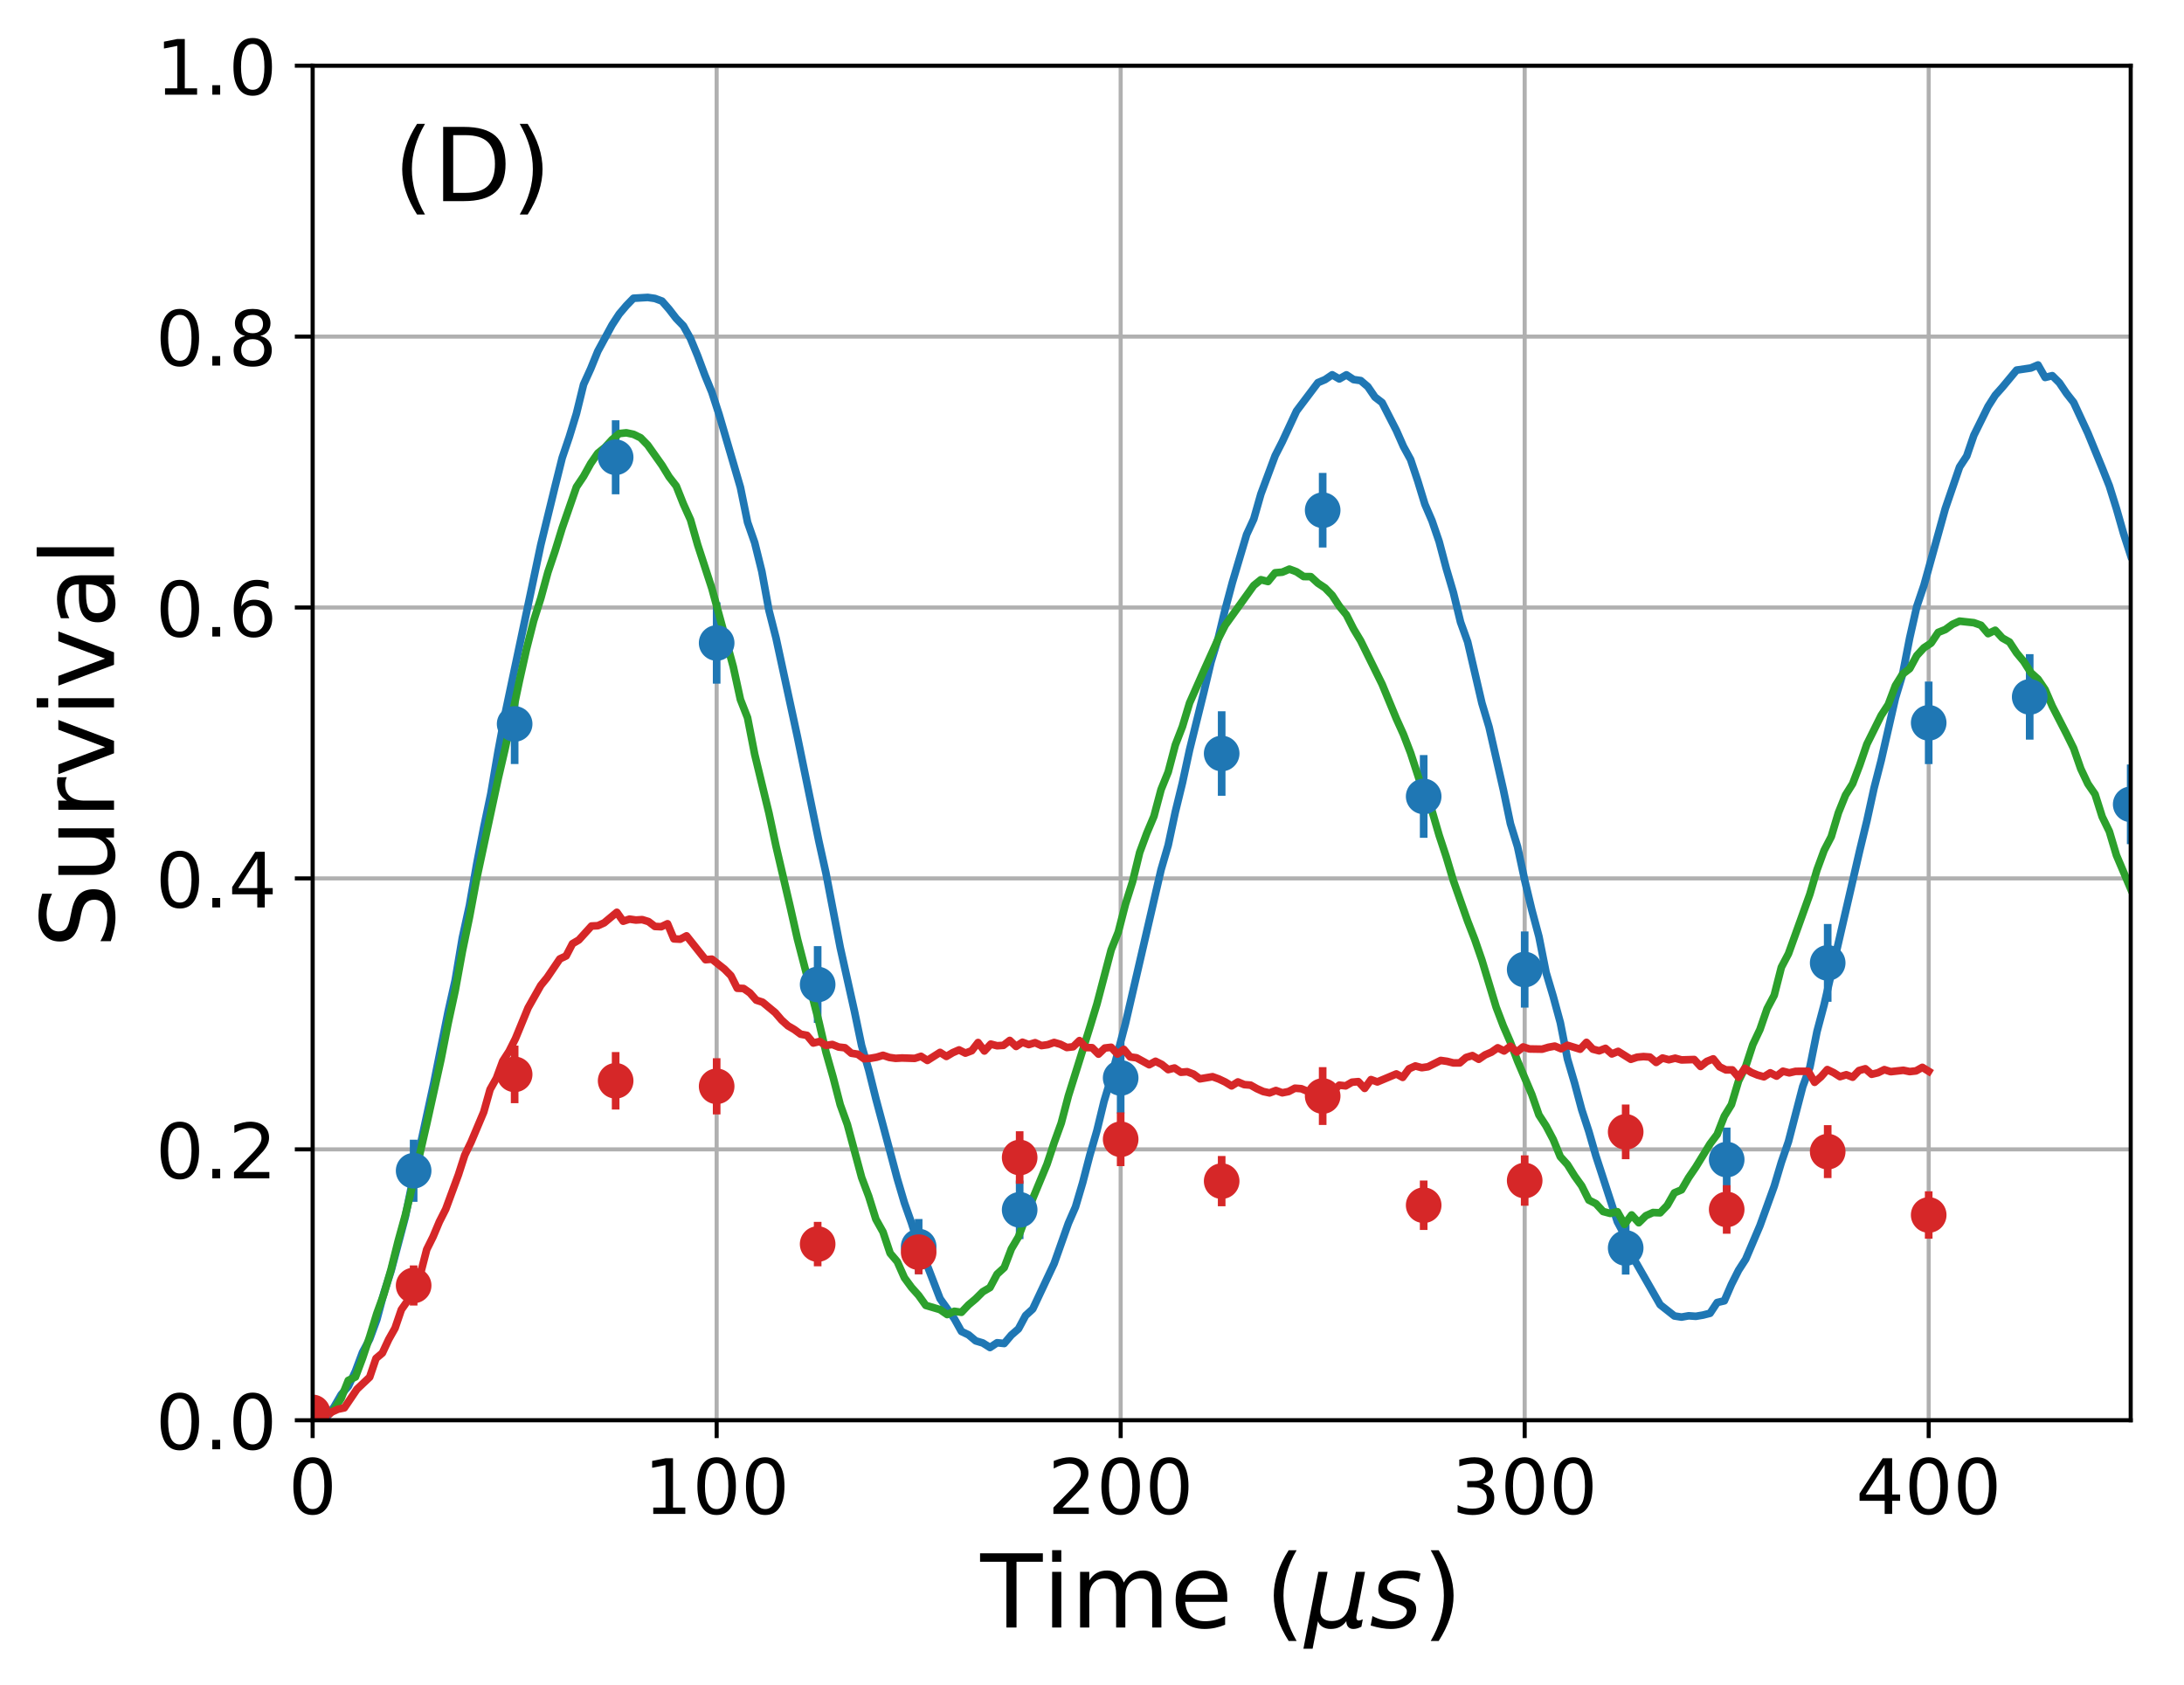 <?xml version="1.0" encoding="utf-8" standalone="no"?>
<!DOCTYPE svg PUBLIC "-//W3C//DTD SVG 1.1//EN"
  "http://www.w3.org/Graphics/SVG/1.1/DTD/svg11.dtd">
<!-- Created with matplotlib (http://matplotlib.org/) -->
<svg height="331pt" version="1.1" viewBox="0 0 429 331" width="429pt" xmlns="http://www.w3.org/2000/svg" xmlns:xlink="http://www.w3.org/1999/xlink">
 <defs>
  <style type="text/css">
*{stroke-linecap:butt;stroke-linejoin:round;}
  </style>
 </defs>
 <g id="figure_1">
  <g id="patch_1">
   <path d="M 0 331.128 
L 429.231 331.128 
L 429.231 0 
L 0 0 
z
" style="fill:none;"/>
  </g>
  <g id="axes_1">
   <g id="patch_2">
    <path d="M 61.411 279.011 
L 418.531 279.011 
L 418.531 12.899 
L 61.411 12.899 
z
" style="fill:none;"/>
   </g>
   <g id="matplotlib.axis_1">
    <g id="xtick_1">
     <g id="line2d_1">
      <path clip-path="url(#p6365c98723)" d="M 61.411 279.011 
L 61.411 12.899 
" style="fill:none;stroke:#b0b0b0;stroke-linecap:square;stroke-width:0.8;"/>
     </g>
     <g id="line2d_2">
      <defs>
       <path d="M 0 0 
L 0 3.5 
" id="mab04b0ed88" style="stroke:#000000;stroke-width:0.8;"/>
      </defs>
      <g>
       <use style="stroke:#000000;stroke-width:0.8;" x="61.411" xlink:href="#mab04b0ed88" y="279.011"/>
      </g>
     </g>
     <g id="text_1">
      <!-- 0 -->
      <defs>
       <path d="M 31.781 66.406 
Q 24.172 66.406 20.328 58.906 
Q 16.5 51.422 16.5 36.375 
Q 16.5 21.391 20.328 13.891 
Q 24.172 6.391 31.781 6.391 
Q 39.453 6.391 43.281 13.891 
Q 47.125 21.391 47.125 36.375 
Q 47.125 51.422 43.281 58.906 
Q 39.453 66.406 31.781 66.406 
z
M 31.781 74.219 
Q 44.047 74.219 50.516 64.516 
Q 56.984 54.828 56.984 36.375 
Q 56.984 17.969 50.516 8.266 
Q 44.047 -1.422 31.781 -1.422 
Q 19.531 -1.422 13.062 8.266 
Q 6.594 17.969 6.594 36.375 
Q 6.594 54.828 13.062 64.516 
Q 19.531 74.219 31.781 74.219 
z
" id="DejaVuSans-30"/>
      </defs>
      <g transform="translate(56.639 297.408)scale(0.15 -0.15)">
       <use xlink:href="#DejaVuSans-30"/>
      </g>
     </g>
    </g>
    <g id="xtick_2">
     <g id="line2d_3">
      <path clip-path="url(#p6365c98723)" d="M 140.771 279.011 
L 140.771 12.899 
" style="fill:none;stroke:#b0b0b0;stroke-linecap:square;stroke-width:0.8;"/>
     </g>
     <g id="line2d_4">
      <g>
       <use style="stroke:#000000;stroke-width:0.8;" x="140.771" xlink:href="#mab04b0ed88" y="279.011"/>
      </g>
     </g>
     <g id="text_2">
      <!-- 100 -->
      <defs>
       <path d="M 12.406 8.297 
L 28.516 8.297 
L 28.516 63.922 
L 10.984 60.406 
L 10.984 69.391 
L 28.422 72.906 
L 38.281 72.906 
L 38.281 8.297 
L 54.391 8.297 
L 54.391 0 
L 12.406 0 
z
" id="DejaVuSans-31"/>
      </defs>
      <g transform="translate(126.455 297.408)scale(0.15 -0.15)">
       <use xlink:href="#DejaVuSans-31"/>
       <use x="63.623" xlink:href="#DejaVuSans-30"/>
       <use x="127.246" xlink:href="#DejaVuSans-30"/>
      </g>
     </g>
    </g>
    <g id="xtick_3">
     <g id="line2d_5">
      <path clip-path="url(#p6365c98723)" d="M 220.131 279.011 
L 220.131 12.899 
" style="fill:none;stroke:#b0b0b0;stroke-linecap:square;stroke-width:0.8;"/>
     </g>
     <g id="line2d_6">
      <g>
       <use style="stroke:#000000;stroke-width:0.8;" x="220.131" xlink:href="#mab04b0ed88" y="279.011"/>
      </g>
     </g>
     <g id="text_3">
      <!-- 200 -->
      <defs>
       <path d="M 19.188 8.297 
L 53.609 8.297 
L 53.609 0 
L 7.328 0 
L 7.328 8.297 
Q 12.938 14.109 22.625 23.891 
Q 32.328 33.688 34.812 36.531 
Q 39.547 41.844 41.422 45.531 
Q 43.312 49.219 43.312 52.781 
Q 43.312 58.594 39.234 62.25 
Q 35.156 65.922 28.609 65.922 
Q 23.969 65.922 18.812 64.312 
Q 13.672 62.703 7.812 59.422 
L 7.812 69.391 
Q 13.766 71.781 18.938 73 
Q 24.125 74.219 28.422 74.219 
Q 39.75 74.219 46.484 68.547 
Q 53.219 62.891 53.219 53.422 
Q 53.219 48.922 51.531 44.891 
Q 49.859 40.875 45.406 35.406 
Q 44.188 33.984 37.641 27.219 
Q 31.109 20.453 19.188 8.297 
z
" id="DejaVuSans-32"/>
      </defs>
      <g transform="translate(205.815 297.408)scale(0.15 -0.15)">
       <use xlink:href="#DejaVuSans-32"/>
       <use x="63.623" xlink:href="#DejaVuSans-30"/>
       <use x="127.246" xlink:href="#DejaVuSans-30"/>
      </g>
     </g>
    </g>
    <g id="xtick_4">
     <g id="line2d_7">
      <path clip-path="url(#p6365c98723)" d="M 299.491 279.011 
L 299.491 12.899 
" style="fill:none;stroke:#b0b0b0;stroke-linecap:square;stroke-width:0.8;"/>
     </g>
     <g id="line2d_8">
      <g>
       <use style="stroke:#000000;stroke-width:0.8;" x="299.491" xlink:href="#mab04b0ed88" y="279.011"/>
      </g>
     </g>
     <g id="text_4">
      <!-- 300 -->
      <defs>
       <path d="M 40.578 39.312 
Q 47.656 37.797 51.625 33 
Q 55.609 28.219 55.609 21.188 
Q 55.609 10.406 48.188 4.484 
Q 40.766 -1.422 27.094 -1.422 
Q 22.516 -1.422 17.656 -0.516 
Q 12.797 0.391 7.625 2.203 
L 7.625 11.719 
Q 11.719 9.328 16.594 8.109 
Q 21.484 6.891 26.812 6.891 
Q 36.078 6.891 40.938 10.547 
Q 45.797 14.203 45.797 21.188 
Q 45.797 27.641 41.281 31.266 
Q 36.766 34.906 28.719 34.906 
L 20.219 34.906 
L 20.219 43.016 
L 29.109 43.016 
Q 36.375 43.016 40.234 45.922 
Q 44.094 48.828 44.094 54.297 
Q 44.094 59.906 40.109 62.906 
Q 36.141 65.922 28.719 65.922 
Q 24.656 65.922 20.016 65.031 
Q 15.375 64.156 9.812 62.312 
L 9.812 71.094 
Q 15.438 72.656 20.344 73.438 
Q 25.25 74.219 29.594 74.219 
Q 40.828 74.219 47.359 69.109 
Q 53.906 64.016 53.906 55.328 
Q 53.906 49.266 50.438 45.094 
Q 46.969 40.922 40.578 39.312 
z
" id="DejaVuSans-33"/>
      </defs>
      <g transform="translate(285.175 297.408)scale(0.15 -0.15)">
       <use xlink:href="#DejaVuSans-33"/>
       <use x="63.623" xlink:href="#DejaVuSans-30"/>
       <use x="127.246" xlink:href="#DejaVuSans-30"/>
      </g>
     </g>
    </g>
    <g id="xtick_5">
     <g id="line2d_9">
      <path clip-path="url(#p6365c98723)" d="M 378.851 279.011 
L 378.851 12.899 
" style="fill:none;stroke:#b0b0b0;stroke-linecap:square;stroke-width:0.8;"/>
     </g>
     <g id="line2d_10">
      <g>
       <use style="stroke:#000000;stroke-width:0.8;" x="378.851" xlink:href="#mab04b0ed88" y="279.011"/>
      </g>
     </g>
     <g id="text_5">
      <!-- 400 -->
      <defs>
       <path d="M 37.797 64.312 
L 12.891 25.391 
L 37.797 25.391 
z
M 35.203 72.906 
L 47.609 72.906 
L 47.609 25.391 
L 58.016 25.391 
L 58.016 17.188 
L 47.609 17.188 
L 47.609 0 
L 37.797 0 
L 37.797 17.188 
L 4.891 17.188 
L 4.891 26.703 
z
" id="DejaVuSans-34"/>
      </defs>
      <g transform="translate(364.535 297.408)scale(0.15 -0.15)">
       <use xlink:href="#DejaVuSans-34"/>
       <use x="63.623" xlink:href="#DejaVuSans-30"/>
       <use x="127.246" xlink:href="#DejaVuSans-30"/>
      </g>
     </g>
    </g>
    <g id="text_6">
     <!-- Time ($\mu s$) -->
     <defs>
      <path d="M -0.297 72.906 
L 61.375 72.906 
L 61.375 64.594 
L 35.5 64.594 
L 35.5 0 
L 25.594 0 
L 25.594 64.594 
L -0.297 64.594 
z
" id="DejaVuSans-54"/>
      <path d="M 9.422 54.688 
L 18.406 54.688 
L 18.406 0 
L 9.422 0 
z
M 9.422 75.984 
L 18.406 75.984 
L 18.406 64.594 
L 9.422 64.594 
z
" id="DejaVuSans-69"/>
      <path d="M 52 44.188 
Q 55.375 50.25 60.062 53.125 
Q 64.75 56 71.094 56 
Q 79.641 56 84.281 50.016 
Q 88.922 44.047 88.922 33.016 
L 88.922 0 
L 79.891 0 
L 79.891 32.719 
Q 79.891 40.578 77.094 44.375 
Q 74.312 48.188 68.609 48.188 
Q 61.625 48.188 57.562 43.547 
Q 53.516 38.922 53.516 30.906 
L 53.516 0 
L 44.484 0 
L 44.484 32.719 
Q 44.484 40.625 41.703 44.406 
Q 38.922 48.188 33.109 48.188 
Q 26.219 48.188 22.156 43.531 
Q 18.109 38.875 18.109 30.906 
L 18.109 0 
L 9.078 0 
L 9.078 54.688 
L 18.109 54.688 
L 18.109 46.188 
Q 21.188 51.219 25.484 53.609 
Q 29.781 56 35.688 56 
Q 41.656 56 45.828 52.969 
Q 50 49.953 52 44.188 
z
" id="DejaVuSans-6d"/>
      <path d="M 56.203 29.594 
L 56.203 25.203 
L 14.891 25.203 
Q 15.484 15.922 20.484 11.062 
Q 25.484 6.203 34.422 6.203 
Q 39.594 6.203 44.453 7.469 
Q 49.312 8.734 54.109 11.281 
L 54.109 2.781 
Q 49.266 0.734 44.188 -0.344 
Q 39.109 -1.422 33.891 -1.422 
Q 20.797 -1.422 13.156 6.188 
Q 5.516 13.812 5.516 26.812 
Q 5.516 40.234 12.766 48.109 
Q 20.016 56 32.328 56 
Q 43.359 56 49.781 48.891 
Q 56.203 41.797 56.203 29.594 
z
M 47.219 32.234 
Q 47.125 39.594 43.094 43.984 
Q 39.062 48.391 32.422 48.391 
Q 24.906 48.391 20.391 44.141 
Q 15.875 39.891 15.188 32.172 
z
" id="DejaVuSans-65"/>
      <path id="DejaVuSans-20"/>
      <path d="M 31 75.875 
Q 24.469 64.656 21.281 53.656 
Q 18.109 42.672 18.109 31.391 
Q 18.109 20.125 21.312 9.062 
Q 24.516 -2 31 -13.188 
L 23.188 -13.188 
Q 15.875 -1.703 12.234 9.375 
Q 8.594 20.453 8.594 31.391 
Q 8.594 42.281 12.203 53.312 
Q 15.828 64.359 23.188 75.875 
z
" id="DejaVuSans-28"/>
      <path d="M -1.312 -20.797 
L 13.375 54.688 
L 22.406 54.688 
L 15.766 20.656 
Q 15.578 19.625 15.422 18.359 
Q 15.281 17.094 15.281 15.828 
Q 15.281 11.281 18.141 8.828 
Q 21 6.391 26.312 6.391 
Q 33.547 6.391 37.984 10.484 
Q 42.438 14.594 44 22.797 
L 50.203 54.688 
L 59.188 54.688 
L 51.031 12.641 
Q 50.828 11.719 50.75 11.031 
Q 50.688 10.359 50.688 9.812 
Q 50.688 8.297 51.297 7.594 
Q 51.906 6.891 53.219 6.891 
Q 53.719 6.891 54.562 7.125 
Q 55.422 7.375 56.984 8.016 
L 55.609 0.781 
Q 53.469 -0.297 51.516 -0.859 
Q 49.562 -1.422 47.703 -1.422 
Q 44.484 -1.422 42.656 0.625 
Q 40.828 2.688 40.828 6.297 
Q 38.094 2.391 34.297 0.484 
Q 30.516 -1.422 25.391 -1.422 
Q 20.844 -1.422 17.453 0.672 
Q 14.062 2.781 12.984 6.203 
L 7.719 -20.797 
z
" id="DejaVuSans-Oblique-3bc"/>
      <path d="M 50 53.078 
L 48.297 44.578 
Q 44.734 46.531 40.766 47.5 
Q 36.812 48.484 32.625 48.484 
Q 25.531 48.484 21.453 46.062 
Q 17.391 43.656 17.391 39.5 
Q 17.391 34.672 26.859 32.078 
Q 27.594 31.891 27.938 31.781 
L 30.812 30.906 
Q 39.797 28.422 42.797 25.688 
Q 45.797 22.953 45.797 18.219 
Q 45.797 9.516 38.891 4.047 
Q 31.984 -1.422 20.797 -1.422 
Q 16.453 -1.422 11.672 -0.578 
Q 6.891 0.25 1.125 2 
L 2.875 11.281 
Q 7.812 8.734 12.594 7.422 
Q 17.391 6.109 21.781 6.109 
Q 28.375 6.109 32.5 8.938 
Q 36.625 11.766 36.625 16.109 
Q 36.625 20.797 25.781 23.688 
L 24.859 23.922 
L 21.781 24.703 
Q 14.938 26.516 11.766 29.469 
Q 8.594 32.422 8.594 37.016 
Q 8.594 45.75 15.156 50.875 
Q 21.734 56 33.016 56 
Q 37.453 56 41.672 55.266 
Q 45.906 54.547 50 53.078 
z
" id="DejaVuSans-Oblique-73"/>
      <path d="M 8.016 75.875 
L 15.828 75.875 
Q 23.141 64.359 26.781 53.312 
Q 30.422 42.281 30.422 31.391 
Q 30.422 20.453 26.781 9.375 
Q 23.141 -1.703 15.828 -13.188 
L 8.016 -13.188 
Q 14.5 -2 17.703 9.062 
Q 20.906 20.125 20.906 31.391 
Q 20.906 42.672 17.703 53.656 
Q 14.5 64.656 8.016 75.875 
z
" id="DejaVuSans-29"/>
     </defs>
     <g transform="translate(192.571 319.728)scale(0.2 -0.2)">
      <use transform="translate(0 0.016)" xlink:href="#DejaVuSans-54"/>
      <use transform="translate(61.084 0.016)" xlink:href="#DejaVuSans-69"/>
      <use transform="translate(88.867 0.016)" xlink:href="#DejaVuSans-6d"/>
      <use transform="translate(186.279 0.016)" xlink:href="#DejaVuSans-65"/>
      <use transform="translate(247.803 0.016)" xlink:href="#DejaVuSans-20"/>
      <use transform="translate(279.59 0.016)" xlink:href="#DejaVuSans-28"/>
      <use transform="translate(318.604 0.016)" xlink:href="#DejaVuSans-Oblique-3bc"/>
      <use transform="translate(382.227 0.016)" xlink:href="#DejaVuSans-Oblique-73"/>
      <use transform="translate(434.326 0.016)" xlink:href="#DejaVuSans-29"/>
     </g>
    </g>
   </g>
   <g id="matplotlib.axis_2">
    <g id="ytick_1">
     <g id="line2d_11">
      <path clip-path="url(#p6365c98723)" d="M 61.411 279.011 
L 418.531 279.011 
" style="fill:none;stroke:#b0b0b0;stroke-linecap:square;stroke-width:0.8;"/>
     </g>
     <g id="line2d_12">
      <defs>
       <path d="M 0 0 
L -3.5 0 
" id="m80fe7c6cb1" style="stroke:#000000;stroke-width:0.8;"/>
      </defs>
      <g>
       <use style="stroke:#000000;stroke-width:0.8;" x="61.411" xlink:href="#m80fe7c6cb1" y="279.011"/>
      </g>
     </g>
     <g id="text_7">
      <!-- 0.0 -->
      <defs>
       <path d="M 10.688 12.406 
L 21 12.406 
L 21 0 
L 10.688 0 
z
" id="DejaVuSans-2e"/>
      </defs>
      <g transform="translate(30.556 284.71)scale(0.15 -0.15)">
       <use xlink:href="#DejaVuSans-30"/>
       <use x="63.623" xlink:href="#DejaVuSans-2e"/>
       <use x="95.41" xlink:href="#DejaVuSans-30"/>
      </g>
     </g>
    </g>
    <g id="ytick_2">
     <g id="line2d_13">
      <path clip-path="url(#p6365c98723)" d="M 61.411 225.788 
L 418.531 225.788 
" style="fill:none;stroke:#b0b0b0;stroke-linecap:square;stroke-width:0.8;"/>
     </g>
     <g id="line2d_14">
      <g>
       <use style="stroke:#000000;stroke-width:0.8;" x="61.411" xlink:href="#m80fe7c6cb1" y="225.788"/>
      </g>
     </g>
     <g id="text_8">
      <!-- 0.2 -->
      <g transform="translate(30.556 231.487)scale(0.15 -0.15)">
       <use xlink:href="#DejaVuSans-30"/>
       <use x="63.623" xlink:href="#DejaVuSans-2e"/>
       <use x="95.41" xlink:href="#DejaVuSans-32"/>
      </g>
     </g>
    </g>
    <g id="ytick_3">
     <g id="line2d_15">
      <path clip-path="url(#p6365c98723)" d="M 61.411 172.566 
L 418.531 172.566 
" style="fill:none;stroke:#b0b0b0;stroke-linecap:square;stroke-width:0.8;"/>
     </g>
     <g id="line2d_16">
      <g>
       <use style="stroke:#000000;stroke-width:0.8;" x="61.411" xlink:href="#m80fe7c6cb1" y="172.566"/>
      </g>
     </g>
     <g id="text_9">
      <!-- 0.4 -->
      <g transform="translate(30.556 178.265)scale(0.15 -0.15)">
       <use xlink:href="#DejaVuSans-30"/>
       <use x="63.623" xlink:href="#DejaVuSans-2e"/>
       <use x="95.41" xlink:href="#DejaVuSans-34"/>
      </g>
     </g>
    </g>
    <g id="ytick_4">
     <g id="line2d_17">
      <path clip-path="url(#p6365c98723)" d="M 61.411 119.344 
L 418.531 119.344 
" style="fill:none;stroke:#b0b0b0;stroke-linecap:square;stroke-width:0.8;"/>
     </g>
     <g id="line2d_18">
      <g>
       <use style="stroke:#000000;stroke-width:0.8;" x="61.411" xlink:href="#m80fe7c6cb1" y="119.344"/>
      </g>
     </g>
     <g id="text_10">
      <!-- 0.6 -->
      <defs>
       <path d="M 33.016 40.375 
Q 26.375 40.375 22.484 35.828 
Q 18.609 31.297 18.609 23.391 
Q 18.609 15.531 22.484 10.953 
Q 26.375 6.391 33.016 6.391 
Q 39.656 6.391 43.531 10.953 
Q 47.406 15.531 47.406 23.391 
Q 47.406 31.297 43.531 35.828 
Q 39.656 40.375 33.016 40.375 
z
M 52.594 71.297 
L 52.594 62.312 
Q 48.875 64.062 45.094 64.984 
Q 41.312 65.922 37.594 65.922 
Q 27.828 65.922 22.672 59.328 
Q 17.531 52.734 16.797 39.406 
Q 19.672 43.656 24.016 45.922 
Q 28.375 48.188 33.594 48.188 
Q 44.578 48.188 50.953 41.516 
Q 57.328 34.859 57.328 23.391 
Q 57.328 12.156 50.688 5.359 
Q 44.047 -1.422 33.016 -1.422 
Q 20.359 -1.422 13.672 8.266 
Q 6.984 17.969 6.984 36.375 
Q 6.984 53.656 15.188 63.938 
Q 23.391 74.219 37.203 74.219 
Q 40.922 74.219 44.703 73.484 
Q 48.484 72.75 52.594 71.297 
z
" id="DejaVuSans-36"/>
      </defs>
      <g transform="translate(30.556 125.042)scale(0.15 -0.15)">
       <use xlink:href="#DejaVuSans-30"/>
       <use x="63.623" xlink:href="#DejaVuSans-2e"/>
       <use x="95.41" xlink:href="#DejaVuSans-36"/>
      </g>
     </g>
    </g>
    <g id="ytick_5">
     <g id="line2d_19">
      <path clip-path="url(#p6365c98723)" d="M 61.411 66.121 
L 418.531 66.121 
" style="fill:none;stroke:#b0b0b0;stroke-linecap:square;stroke-width:0.8;"/>
     </g>
     <g id="line2d_20">
      <g>
       <use style="stroke:#000000;stroke-width:0.8;" x="61.411" xlink:href="#m80fe7c6cb1" y="66.121"/>
      </g>
     </g>
     <g id="text_11">
      <!-- 0.8 -->
      <defs>
       <path d="M 31.781 34.625 
Q 24.75 34.625 20.719 30.859 
Q 16.703 27.094 16.703 20.516 
Q 16.703 13.922 20.719 10.156 
Q 24.75 6.391 31.781 6.391 
Q 38.812 6.391 42.859 10.172 
Q 46.922 13.969 46.922 20.516 
Q 46.922 27.094 42.891 30.859 
Q 38.875 34.625 31.781 34.625 
z
M 21.922 38.812 
Q 15.578 40.375 12.031 44.719 
Q 8.5 49.078 8.5 55.328 
Q 8.5 64.062 14.719 69.141 
Q 20.953 74.219 31.781 74.219 
Q 42.672 74.219 48.875 69.141 
Q 55.078 64.062 55.078 55.328 
Q 55.078 49.078 51.531 44.719 
Q 48 40.375 41.703 38.812 
Q 48.828 37.156 52.797 32.312 
Q 56.781 27.484 56.781 20.516 
Q 56.781 9.906 50.312 4.234 
Q 43.844 -1.422 31.781 -1.422 
Q 19.734 -1.422 13.25 4.234 
Q 6.781 9.906 6.781 20.516 
Q 6.781 27.484 10.781 32.312 
Q 14.797 37.156 21.922 38.812 
z
M 18.312 54.391 
Q 18.312 48.734 21.844 45.562 
Q 25.391 42.391 31.781 42.391 
Q 38.141 42.391 41.719 45.562 
Q 45.312 48.734 45.312 54.391 
Q 45.312 60.062 41.719 63.234 
Q 38.141 66.406 31.781 66.406 
Q 25.391 66.406 21.844 63.234 
Q 18.312 60.062 18.312 54.391 
z
" id="DejaVuSans-38"/>
      </defs>
      <g transform="translate(30.556 71.82)scale(0.15 -0.15)">
       <use xlink:href="#DejaVuSans-30"/>
       <use x="63.623" xlink:href="#DejaVuSans-2e"/>
       <use x="95.41" xlink:href="#DejaVuSans-38"/>
      </g>
     </g>
    </g>
    <g id="ytick_6">
     <g id="line2d_21">
      <path clip-path="url(#p6365c98723)" d="M 61.411 12.899 
L 418.531 12.899 
" style="fill:none;stroke:#b0b0b0;stroke-linecap:square;stroke-width:0.8;"/>
     </g>
     <g id="line2d_22">
      <g>
       <use style="stroke:#000000;stroke-width:0.8;" x="61.411" xlink:href="#m80fe7c6cb1" y="12.899"/>
      </g>
     </g>
     <g id="text_12">
      <!-- 1.0 -->
      <g transform="translate(30.556 18.598)scale(0.15 -0.15)">
       <use xlink:href="#DejaVuSans-31"/>
       <use x="63.623" xlink:href="#DejaVuSans-2e"/>
       <use x="95.41" xlink:href="#DejaVuSans-30"/>
      </g>
     </g>
    </g>
    <g id="text_13">
     <!-- Survival -->
     <defs>
      <path d="M 53.516 70.516 
L 53.516 60.891 
Q 47.906 63.578 42.922 64.891 
Q 37.938 66.219 33.297 66.219 
Q 25.25 66.219 20.875 63.094 
Q 16.5 59.969 16.5 54.203 
Q 16.5 49.359 19.406 46.891 
Q 22.312 44.438 30.422 42.922 
L 36.375 41.703 
Q 47.406 39.594 52.656 34.297 
Q 57.906 29 57.906 20.125 
Q 57.906 9.516 50.797 4.047 
Q 43.703 -1.422 29.984 -1.422 
Q 24.812 -1.422 18.969 -0.25 
Q 13.141 0.922 6.891 3.219 
L 6.891 13.375 
Q 12.891 10.016 18.656 8.297 
Q 24.422 6.594 29.984 6.594 
Q 38.422 6.594 43.016 9.906 
Q 47.609 13.234 47.609 19.391 
Q 47.609 24.75 44.312 27.781 
Q 41.016 30.812 33.5 32.328 
L 27.484 33.5 
Q 16.453 35.688 11.516 40.375 
Q 6.594 45.062 6.594 53.422 
Q 6.594 63.094 13.406 68.656 
Q 20.219 74.219 32.172 74.219 
Q 37.312 74.219 42.625 73.281 
Q 47.953 72.359 53.516 70.516 
z
" id="DejaVuSans-53"/>
      <path d="M 8.5 21.578 
L 8.5 54.688 
L 17.484 54.688 
L 17.484 21.922 
Q 17.484 14.156 20.5 10.266 
Q 23.531 6.391 29.594 6.391 
Q 36.859 6.391 41.078 11.031 
Q 45.312 15.672 45.312 23.688 
L 45.312 54.688 
L 54.297 54.688 
L 54.297 0 
L 45.312 0 
L 45.312 8.406 
Q 42.047 3.422 37.719 1 
Q 33.406 -1.422 27.688 -1.422 
Q 18.266 -1.422 13.375 4.438 
Q 8.5 10.297 8.5 21.578 
z
M 31.109 56 
z
" id="DejaVuSans-75"/>
      <path d="M 41.109 46.297 
Q 39.594 47.172 37.812 47.578 
Q 36.031 48 33.891 48 
Q 26.266 48 22.188 43.047 
Q 18.109 38.094 18.109 28.812 
L 18.109 0 
L 9.078 0 
L 9.078 54.688 
L 18.109 54.688 
L 18.109 46.188 
Q 20.953 51.172 25.484 53.578 
Q 30.031 56 36.531 56 
Q 37.453 56 38.578 55.875 
Q 39.703 55.766 41.062 55.516 
z
" id="DejaVuSans-72"/>
      <path d="M 2.984 54.688 
L 12.5 54.688 
L 29.594 8.797 
L 46.688 54.688 
L 56.203 54.688 
L 35.688 0 
L 23.484 0 
z
" id="DejaVuSans-76"/>
      <path d="M 34.281 27.484 
Q 23.391 27.484 19.188 25 
Q 14.984 22.516 14.984 16.5 
Q 14.984 11.719 18.141 8.906 
Q 21.297 6.109 26.703 6.109 
Q 34.188 6.109 38.703 11.406 
Q 43.219 16.703 43.219 25.484 
L 43.219 27.484 
z
M 52.203 31.203 
L 52.203 0 
L 43.219 0 
L 43.219 8.297 
Q 40.141 3.328 35.547 0.953 
Q 30.953 -1.422 24.312 -1.422 
Q 15.922 -1.422 10.953 3.297 
Q 6 8.016 6 15.922 
Q 6 25.141 12.172 29.828 
Q 18.359 34.516 30.609 34.516 
L 43.219 34.516 
L 43.219 35.406 
Q 43.219 41.609 39.141 45 
Q 35.062 48.391 27.688 48.391 
Q 23 48.391 18.547 47.266 
Q 14.109 46.141 10.016 43.891 
L 10.016 52.203 
Q 14.938 54.109 19.578 55.047 
Q 24.219 56 28.609 56 
Q 40.484 56 46.344 49.844 
Q 52.203 43.703 52.203 31.203 
z
" id="DejaVuSans-61"/>
      <path d="M 9.422 75.984 
L 18.406 75.984 
L 18.406 0 
L 9.422 0 
z
" id="DejaVuSans-6c"/>
     </defs>
     <g transform="translate(22.397 186.274)rotate(-90)scale(0.2 -0.2)">
      <use xlink:href="#DejaVuSans-53"/>
      <use x="63.477" xlink:href="#DejaVuSans-75"/>
      <use x="126.855" xlink:href="#DejaVuSans-72"/>
      <use x="167.969" xlink:href="#DejaVuSans-76"/>
      <use x="227.148" xlink:href="#DejaVuSans-69"/>
      <use x="254.932" xlink:href="#DejaVuSans-76"/>
      <use x="314.111" xlink:href="#DejaVuSans-61"/>
      <use x="375.391" xlink:href="#DejaVuSans-6c"/>
     </g>
    </g>
   </g>
   <g id="LineCollection_1">
    <path clip-path="url(#p6365c98723)" d="M 61.411 279.011 
L 61.411 278.099 
" style="fill:none;stroke:#1f77b4;stroke-width:1.5;"/>
    <path clip-path="url(#p6365c98723)" d="M 81.251 236.094 
L 81.251 223.887 
" style="fill:none;stroke:#1f77b4;stroke-width:1.5;"/>
    <path clip-path="url(#p6365c98723)" d="M 101.091 150.098 
L 101.091 134.341 
" style="fill:none;stroke:#1f77b4;stroke-width:1.5;"/>
    <path clip-path="url(#p6365c98723)" d="M 120.931 97.101 
L 120.931 82.557 
" style="fill:none;stroke:#1f77b4;stroke-width:1.5;"/>
    <path clip-path="url(#p6365c98723)" d="M 140.771 134.309 
L 140.771 118.322 
" style="fill:none;stroke:#1f77b4;stroke-width:1.5;"/>
    <path clip-path="url(#p6365c98723)" d="M 160.611 200.94 
L 160.611 185.87 
" style="fill:none;stroke:#1f77b4;stroke-width:1.5;"/>
    <path clip-path="url(#p6365c98723)" d="M 180.451 250.294 
L 180.451 239.469 
" style="fill:none;stroke:#1f77b4;stroke-width:1.5;"/>
    <path clip-path="url(#p6365c98723)" d="M 200.291 243.42 
L 200.291 231.917 
" style="fill:none;stroke:#1f77b4;stroke-width:1.5;"/>
    <path clip-path="url(#p6365c98723)" d="M 220.131 218.727 
L 220.131 204.787 
" style="fill:none;stroke:#1f77b4;stroke-width:1.5;"/>
    <path clip-path="url(#p6365c98723)" d="M 239.971 156.325 
L 239.971 139.727 
" style="fill:none;stroke:#1f77b4;stroke-width:1.5;"/>
    <path clip-path="url(#p6365c98723)" d="M 259.811 107.554 
L 259.811 92.908 
" style="fill:none;stroke:#1f77b4;stroke-width:1.5;"/>
    <path clip-path="url(#p6365c98723)" d="M 279.651 164.592 
L 279.651 148.327 
" style="fill:none;stroke:#1f77b4;stroke-width:1.5;"/>
    <path clip-path="url(#p6365c98723)" d="M 299.491 197.943 
L 299.491 182.986 
" style="fill:none;stroke:#1f77b4;stroke-width:1.5;"/>
    <path clip-path="url(#p6365c98723)" d="M 319.331 250.389 
L 319.331 239.945 
" style="fill:none;stroke:#1f77b4;stroke-width:1.5;"/>
    <path clip-path="url(#p6365c98723)" d="M 339.171 234.084 
L 339.171 221.514 
" style="fill:none;stroke:#1f77b4;stroke-width:1.5;"/>
    <path clip-path="url(#p6365c98723)" d="M 359.011 196.804 
L 359.011 181.518 
" style="fill:none;stroke:#1f77b4;stroke-width:1.5;"/>
    <path clip-path="url(#p6365c98723)" d="M 378.851 150.107 
L 378.851 133.889 
" style="fill:none;stroke:#1f77b4;stroke-width:1.5;"/>
    <path clip-path="url(#p6365c98723)" d="M 398.691 145.303 
L 398.691 128.511 
" style="fill:none;stroke:#1f77b4;stroke-width:1.5;"/>
    <path clip-path="url(#p6365c98723)" d="M 418.531 165.83 
L 418.531 150.187 
" style="fill:none;stroke:#1f77b4;stroke-width:1.5;"/>
   </g>
   <g id="LineCollection_2">
    <path clip-path="url(#p6365c98723)" d="M 61.411 278.391 
L 61.411 276.543 
" style="fill:none;stroke:#d62728;stroke-width:1.5;"/>
    <path clip-path="url(#p6365c98723)" d="M 81.251 256.47 
L 81.251 248.591 
" style="fill:none;stroke:#d62728;stroke-width:1.5;"/>
    <path clip-path="url(#p6365c98723)" d="M 101.091 216.714 
L 101.091 205.407 
" style="fill:none;stroke:#d62728;stroke-width:1.5;"/>
    <path clip-path="url(#p6365c98723)" d="M 120.931 217.968 
L 120.931 206.678 
" style="fill:none;stroke:#d62728;stroke-width:1.5;"/>
    <path clip-path="url(#p6365c98723)" d="M 140.771 218.923 
L 140.771 207.891 
" style="fill:none;stroke:#d62728;stroke-width:1.5;"/>
    <path clip-path="url(#p6365c98723)" d="M 160.611 248.764 
L 160.611 240.03 
" style="fill:none;stroke:#d62728;stroke-width:1.5;"/>
    <path clip-path="url(#p6365c98723)" d="M 180.451 250.334 
L 180.451 241.65 
" style="fill:none;stroke:#d62728;stroke-width:1.5;"/>
    <path clip-path="url(#p6365c98723)" d="M 200.291 232.553 
L 200.291 222.23 
" style="fill:none;stroke:#d62728;stroke-width:1.5;"/>
    <path clip-path="url(#p6365c98723)" d="M 220.131 229.091 
L 220.131 218.53 
" style="fill:none;stroke:#d62728;stroke-width:1.5;"/>
    <path clip-path="url(#p6365c98723)" d="M 239.971 236.966 
L 239.971 227.096 
" style="fill:none;stroke:#d62728;stroke-width:1.5;"/>
    <path clip-path="url(#p6365c98723)" d="M 259.811 220.999 
L 259.811 209.636 
" style="fill:none;stroke:#d62728;stroke-width:1.5;"/>
    <path clip-path="url(#p6365c98723)" d="M 279.651 241.623 
L 279.651 231.908 
" style="fill:none;stroke:#d62728;stroke-width:1.5;"/>
    <path clip-path="url(#p6365c98723)" d="M 299.491 236.865 
L 299.491 226.974 
" style="fill:none;stroke:#d62728;stroke-width:1.5;"/>
    <path clip-path="url(#p6365c98723)" d="M 319.331 227.727 
L 319.331 216.987 
" style="fill:none;stroke:#d62728;stroke-width:1.5;"/>
    <path clip-path="url(#p6365c98723)" d="M 339.171 242.364 
L 339.171 232.823 
" style="fill:none;stroke:#d62728;stroke-width:1.5;"/>
    <path clip-path="url(#p6365c98723)" d="M 359.011 231.435 
L 359.011 221.037 
" style="fill:none;stroke:#d62728;stroke-width:1.5;"/>
    <path clip-path="url(#p6365c98723)" d="M 378.851 243.338 
L 378.851 234.025 
" style="fill:none;stroke:#d62728;stroke-width:1.5;"/>
   </g>
   <g id="line2d_23">
    <path clip-path="url(#p6365c98723)" d="M 61.411 278.571 
L 62.811 278.57 
L 64.212 278.238 
L 65.612 276.398 
L 67.013 273.971 
L 68.413 272.354 
L 69.814 269.392 
L 71.214 265.654 
L 72.615 263.06 
L 74.015 259.25 
L 75.416 253.994 
L 76.816 249.659 
L 79.617 239.044 
L 81.018 232.092 
L 85.219 212.742 
L 88.02 198.778 
L 89.42 192.542 
L 90.821 184.227 
L 92.221 177.856 
L 93.622 169.846 
L 95.022 162.564 
L 96.423 155.889 
L 97.823 147.681 
L 99.224 140.21 
L 106.226 107.028 
L 109.027 95.559 
L 110.427 89.948 
L 111.828 85.815 
L 113.228 81.249 
L 114.629 75.524 
L 116.029 72.44 
L 117.43 68.993 
L 120.231 63.831 
L 121.631 61.686 
L 123.032 60.04 
L 124.432 58.593 
L 127.233 58.429 
L 128.634 58.629 
L 130.034 59.147 
L 131.434 60.754 
L 132.835 62.566 
L 134.235 64.01 
L 135.636 66.518 
L 137.036 69.904 
L 138.437 73.659 
L 139.837 77.071 
L 141.238 81.388 
L 145.439 95.744 
L 146.84 102.592 
L 148.24 106.596 
L 149.641 112.244 
L 151.041 119.895 
L 152.442 125.373 
L 156.643 144.79 
L 160.844 165.242 
L 162.245 171.555 
L 165.046 186.142 
L 167.847 198.7 
L 169.247 205.414 
L 170.648 210.211 
L 172.048 215.836 
L 174.849 226.293 
L 176.25 231.558 
L 177.65 236.297 
L 179.05 240.252 
L 180.451 244.682 
L 181.851 247.854 
L 184.652 255.122 
L 187.453 259.053 
L 188.854 261.561 
L 190.254 262.23 
L 191.655 263.409 
L 193.055 263.827 
L 194.456 264.715 
L 195.856 263.784 
L 197.257 263.926 
L 198.657 262.27 
L 200.058 261.052 
L 201.458 258.433 
L 202.858 257.154 
L 207.06 248.221 
L 209.861 240.309 
L 211.261 237.099 
L 212.662 232.362 
L 214.062 226.976 
L 215.463 222.134 
L 216.863 216.357 
L 218.264 211.72 
L 221.065 201.096 
L 228.067 170.849 
L 229.467 166.039 
L 230.868 159.489 
L 232.268 153.762 
L 233.669 147.288 
L 236.47 135.957 
L 237.87 130.077 
L 239.271 125.456 
L 240.671 119.661 
L 242.072 114.421 
L 244.873 105.004 
L 246.273 101.969 
L 247.674 97.048 
L 250.474 89.523 
L 251.875 86.776 
L 254.676 80.743 
L 258.877 75.173 
L 260.278 74.577 
L 261.678 73.627 
L 263.079 74.441 
L 264.479 73.638 
L 265.88 74.566 
L 267.28 74.765 
L 268.681 75.959 
L 270.081 78.006 
L 271.482 79.09 
L 274.282 84.552 
L 275.683 87.726 
L 277.083 90.281 
L 278.484 94.472 
L 279.884 99.052 
L 281.285 102.308 
L 282.685 106.386 
L 284.086 111.664 
L 285.486 116.403 
L 286.887 122.207 
L 288.287 126.099 
L 291.088 138.131 
L 292.489 142.812 
L 295.29 155.084 
L 296.69 161.807 
L 298.09 166.339 
L 299.491 172.891 
L 300.891 178.752 
L 302.292 183.993 
L 303.692 191.043 
L 305.093 195.741 
L 306.493 200.9 
L 307.894 208.018 
L 309.294 212.759 
L 310.695 217.997 
L 312.095 222.274 
L 313.496 227.124 
L 317.697 239.999 
L 319.098 242.635 
L 320.498 246.528 
L 326.1 256.312 
L 328.901 258.521 
L 330.301 258.739 
L 331.702 258.488 
L 333.102 258.586 
L 334.503 258.35 
L 335.903 257.992 
L 337.304 255.877 
L 338.704 255.549 
L 340.105 252.318 
L 341.505 249.539 
L 342.906 247.364 
L 345.706 240.778 
L 348.507 233.035 
L 349.908 228.339 
L 351.308 224.252 
L 354.109 213.458 
L 355.51 209.662 
L 356.91 202.652 
L 358.311 197.37 
L 365.313 167.028 
L 366.714 161.235 
L 368.114 154.836 
L 369.514 149.388 
L 372.315 137.126 
L 373.716 132.508 
L 375.116 125.319 
L 376.517 119.124 
L 377.917 114.998 
L 382.119 99.887 
L 384.92 91.733 
L 386.32 89.598 
L 387.721 85.51 
L 390.522 79.841 
L 391.922 77.642 
L 393.322 76.074 
L 396.123 72.706 
L 398.924 72.293 
L 400.325 71.694 
L 401.725 74.152 
L 403.126 73.802 
L 404.526 75.2 
L 405.927 77.28 
L 407.327 79.064 
L 410.128 85.106 
L 412.929 91.922 
L 414.33 95.447 
L 415.73 99.919 
L 417.13 104.82 
L 418.531 109.144 
L 418.531 109.144 
" style="fill:none;stroke:#1f77b4;stroke-linecap:square;stroke-width:1.5;"/>
   </g>
   <g id="line2d_24">
    <path clip-path="url(#p6365c98723)" d="M 61.411 278.571 
L 62.811 278.57 
L 64.212 278.04 
L 65.612 276.901 
L 67.013 274.71 
L 68.413 271.18 
L 69.814 270.507 
L 71.214 266.792 
L 72.615 262.605 
L 74.015 258.046 
L 75.416 254.194 
L 76.816 249.377 
L 78.217 243.775 
L 79.617 238.71 
L 81.018 232.974 
L 83.818 220.802 
L 86.619 208.148 
L 88.02 201.032 
L 89.42 194.588 
L 90.821 186.898 
L 92.221 180.153 
L 93.622 172.645 
L 97.823 153.089 
L 99.224 147.065 
L 102.025 133.736 
L 103.425 127.478 
L 104.826 121.952 
L 106.226 117.538 
L 107.626 112.412 
L 109.027 108.267 
L 110.427 103.729 
L 113.228 95.665 
L 114.629 93.578 
L 116.029 91.055 
L 117.43 89.031 
L 118.83 87.899 
L 120.231 86.365 
L 121.631 85.172 
L 123.032 85.025 
L 124.432 85.321 
L 125.833 85.999 
L 127.233 87.437 
L 130.034 91.39 
L 131.434 93.681 
L 132.835 95.482 
L 134.235 99.002 
L 135.636 102.107 
L 137.036 107.013 
L 139.837 115.609 
L 144.039 130.995 
L 145.439 137.423 
L 146.84 140.995 
L 148.24 148.175 
L 151.041 159.725 
L 152.442 166.281 
L 155.242 178.265 
L 156.643 184.487 
L 160.844 200.682 
L 162.245 206.698 
L 163.645 211.608 
L 165.046 217.028 
L 166.446 220.902 
L 169.247 231.307 
L 170.648 235.025 
L 172.048 239.511 
L 173.449 242.017 
L 174.849 246.2 
L 176.25 247.849 
L 177.65 251.006 
L 179.05 252.915 
L 180.451 254.481 
L 181.851 256.441 
L 184.652 257.271 
L 186.053 258.242 
L 187.453 257.601 
L 188.854 257.801 
L 190.254 256.332 
L 191.655 255.151 
L 193.055 253.757 
L 194.456 252.942 
L 195.856 250.304 
L 197.257 249.021 
L 198.657 245.34 
L 200.058 242.971 
L 202.858 235.47 
L 205.659 228.719 
L 207.06 224.494 
L 208.46 220.623 
L 209.861 215.285 
L 214.062 201.862 
L 215.463 197.256 
L 218.264 186.602 
L 219.664 183.104 
L 221.065 177.651 
L 222.465 173.206 
L 223.866 167.457 
L 225.266 163.677 
L 226.666 160.358 
L 228.067 155.102 
L 229.467 151.655 
L 230.868 146.341 
L 232.268 142.722 
L 233.669 138.085 
L 236.47 131.757 
L 239.271 125.559 
L 240.671 122.809 
L 246.273 115.016 
L 247.674 113.884 
L 249.074 114.239 
L 250.474 112.523 
L 251.875 112.402 
L 253.275 111.801 
L 254.676 112.328 
L 256.076 113.263 
L 257.477 113.282 
L 258.877 114.567 
L 260.278 115.496 
L 261.678 116.936 
L 263.079 119.08 
L 264.479 120.792 
L 265.88 123.557 
L 267.28 125.889 
L 271.482 134.406 
L 274.282 141.181 
L 275.683 144.281 
L 277.083 147.926 
L 279.884 156.532 
L 281.285 159.29 
L 282.685 164.088 
L 284.086 168.329 
L 285.486 173.007 
L 288.287 180.96 
L 289.688 184.565 
L 291.088 188.619 
L 293.889 197.867 
L 295.29 201.541 
L 296.69 204.757 
L 298.09 208.425 
L 300.891 215.015 
L 302.292 219.028 
L 303.692 221.188 
L 305.093 223.842 
L 306.493 227.236 
L 307.894 228.776 
L 309.294 231.016 
L 310.695 232.969 
L 312.095 235.76 
L 313.496 236.468 
L 314.896 237.999 
L 316.297 238.371 
L 317.697 238.041 
L 319.098 240.528 
L 320.498 238.671 
L 321.898 240.208 
L 323.299 238.828 
L 324.699 238.2 
L 326.1 238.255 
L 327.5 236.787 
L 328.901 234.329 
L 330.301 233.739 
L 331.702 231.334 
L 333.102 229.282 
L 335.903 224.712 
L 337.304 222.852 
L 338.704 219.275 
L 340.105 216.992 
L 341.505 212.341 
L 342.906 209.496 
L 344.306 205.205 
L 345.706 202.24 
L 347.107 198.173 
L 348.507 195.524 
L 349.908 190.022 
L 351.308 187.351 
L 355.51 175.658 
L 356.91 170.878 
L 358.311 167.064 
L 359.711 164.359 
L 361.112 159.678 
L 362.512 156.201 
L 363.913 153.949 
L 365.313 150.274 
L 366.714 146.188 
L 369.514 140.553 
L 370.915 138.396 
L 372.315 134.692 
L 373.716 132.437 
L 375.116 131.359 
L 376.517 128.779 
L 377.917 127.258 
L 379.318 126.338 
L 380.718 124.236 
L 382.119 123.674 
L 383.519 122.653 
L 384.92 122.024 
L 387.721 122.33 
L 389.121 122.83 
L 390.522 124.482 
L 391.922 123.812 
L 393.322 125.34 
L 394.723 126.128 
L 396.123 128.265 
L 397.524 129.944 
L 398.924 132.148 
L 400.325 133.411 
L 401.725 135.487 
L 403.126 138.729 
L 405.927 144.176 
L 407.327 147.017 
L 408.728 151.033 
L 410.128 153.992 
L 411.529 156.034 
L 412.929 160.453 
L 414.33 163.331 
L 415.73 168.019 
L 418.531 174.614 
L 418.531 174.614 
" style="fill:none;stroke:#2ca02c;stroke-linecap:square;stroke-width:1.5;"/>
   </g>
   <g id="line2d_25">
    <path clip-path="url(#p6365c98723)" d="M 61.411 278.535 
L 62.656 278.535 
L 63.901 278.533 
L 65.146 277.398 
L 66.39 276.833 
L 67.635 276.573 
L 70.125 272.895 
L 72.615 270.535 
L 73.86 266.854 
L 75.104 265.805 
L 76.349 263.129 
L 77.594 260.92 
L 78.839 257.276 
L 80.084 255.503 
L 81.329 251.934 
L 82.574 250.308 
L 83.818 245.462 
L 85.063 242.963 
L 86.308 240.003 
L 87.553 237.539 
L 90.043 230.785 
L 91.288 226.929 
L 92.533 224.357 
L 95.022 218.45 
L 96.267 214.019 
L 97.512 211.811 
L 98.757 208.45 
L 100.002 206.52 
L 101.247 204.038 
L 103.736 197.981 
L 106.226 193.581 
L 107.471 192.047 
L 109.961 188.38 
L 111.205 187.786 
L 112.45 185.388 
L 113.695 184.658 
L 116.185 181.913 
L 117.43 181.856 
L 118.675 181.293 
L 121.164 179.219 
L 122.409 180.971 
L 123.654 180.56 
L 124.899 180.739 
L 126.144 180.662 
L 127.389 181.045 
L 128.634 181.995 
L 129.878 182.056 
L 131.123 181.472 
L 132.368 184.44 
L 133.613 184.506 
L 134.858 183.848 
L 138.592 188.531 
L 139.837 188.426 
L 142.327 190.405 
L 143.572 191.664 
L 144.817 194.141 
L 146.062 194.185 
L 147.306 195.056 
L 148.551 196.477 
L 149.796 196.879 
L 152.286 198.944 
L 153.531 200.393 
L 154.776 201.519 
L 156.021 202.249 
L 157.265 203.162 
L 158.51 203.395 
L 159.755 204.9 
L 161 204.596 
L 162.245 205.372 
L 163.49 205.186 
L 164.735 205.689 
L 165.979 205.834 
L 167.224 206.907 
L 168.469 207.096 
L 169.714 207.985 
L 170.959 207.909 
L 172.204 207.691 
L 173.449 207.313 
L 174.693 207.734 
L 175.938 207.909 
L 177.183 207.838 
L 179.673 207.919 
L 180.918 207.516 
L 182.163 208.322 
L 184.652 206.741 
L 185.897 207.535 
L 187.142 206.797 
L 188.387 206.253 
L 189.632 206.884 
L 190.877 206.412 
L 192.122 204.803 
L 193.366 206.464 
L 194.611 205.112 
L 195.856 205.437 
L 197.101 205.358 
L 198.346 204.392 
L 199.591 205.571 
L 200.836 204.748 
L 202.08 205.209 
L 203.325 204.836 
L 204.57 205.404 
L 205.815 205.228 
L 207.06 204.79 
L 208.305 205.154 
L 209.55 205.782 
L 210.794 205.638 
L 212.039 204.425 
L 213.284 205.787 
L 214.529 205.82 
L 215.774 207.082 
L 217.019 205.885 
L 218.264 205.736 
L 219.509 207.068 
L 220.753 206.151 
L 221.998 207.635 
L 223.243 207.8 
L 225.733 209.168 
L 226.978 208.488 
L 228.223 209.116 
L 229.467 210.124 
L 230.712 209.807 
L 231.957 210.644 
L 233.202 210.537 
L 234.447 211.012 
L 235.692 211.938 
L 238.181 211.517 
L 239.426 211.973 
L 240.671 212.564 
L 241.916 213.321 
L 243.161 212.544 
L 244.406 213.072 
L 245.651 213.172 
L 246.895 213.873 
L 248.14 214.432 
L 249.385 214.698 
L 250.63 214.224 
L 251.875 214.678 
L 253.12 214.432 
L 254.365 213.778 
L 255.61 213.873 
L 256.854 214.386 
L 258.099 214.452 
L 259.344 213.545 
L 260.589 213.451 
L 261.834 214.381 
L 263.079 213.177 
L 264.324 213.316 
L 265.568 212.598 
L 266.813 212.485 
L 268.058 213.813 
L 269.303 212.086 
L 270.548 212.544 
L 274.282 210.973 
L 275.527 211.649 
L 276.772 209.965 
L 278.017 209.408 
L 279.262 209.745 
L 280.507 209.567 
L 282.997 208.322 
L 284.241 208.498 
L 285.486 208.81 
L 286.731 208.81 
L 287.976 207.744 
L 289.221 207.369 
L 290.466 208.093 
L 291.711 207.233 
L 292.955 206.698 
L 294.2 205.838 
L 295.445 206.459 
L 296.69 205.53 
L 297.935 206.67 
L 299.18 205.67 
L 300.425 206.067 
L 302.914 206.109 
L 304.159 205.736 
L 305.404 205.506 
L 306.649 206.025 
L 307.894 205.344 
L 310.383 206.113 
L 311.628 204.771 
L 312.873 206.104 
L 314.118 206.431 
L 315.363 205.95 
L 316.608 207.044 
L 317.853 206.539 
L 320.342 208.098 
L 321.587 207.682 
L 322.832 207.564 
L 324.077 207.658 
L 325.322 208.714 
L 326.567 207.848 
L 327.812 208.188 
L 329.056 207.881 
L 330.301 208.222 
L 332.791 208.141 
L 334.036 209.505 
L 335.281 208.512 
L 336.526 208.013 
L 337.77 209.567 
L 339.015 210.182 
L 340.26 210.177 
L 341.505 211.629 
L 342.75 209.863 
L 343.995 210.678 
L 345.24 211.193 
L 346.485 211.536 
L 347.729 210.755 
L 348.974 211.402 
L 350.219 210.44 
L 351.464 210.76 
L 352.709 210.464 
L 355.199 210.454 
L 356.443 212.618 
L 357.688 211.531 
L 358.933 210.119 
L 360.178 210.721 
L 361.423 211.51 
L 362.668 211.129 
L 363.913 211.615 
L 365.157 210.313 
L 366.402 209.955 
L 367.647 211.041 
L 368.892 210.741 
L 370.137 210.129 
L 371.382 210.532 
L 373.871 210.255 
L 375.116 210.513 
L 376.361 210.375 
L 377.606 209.682 
L 378.851 210.454 
L 378.851 210.454 
" style="fill:none;stroke:#d62728;stroke-linecap:square;stroke-width:1.5;"/>
   </g>
   <g id="line2d_26">
    <defs>
     <path d="M 0 3 
C 0.796 3 1.559 2.684 2.121 2.121 
C 2.684 1.559 3 0.796 3 0 
C 3 -0.796 2.684 -1.559 2.121 -2.121 
C 1.559 -2.684 0.796 -3 0 -3 
C -0.796 -3 -1.559 -2.684 -2.121 -2.121 
C -2.684 -1.559 -3 -0.796 -3 0 
C -3 0.796 -2.684 1.559 -2.121 2.121 
C -1.559 2.684 -0.796 3 0 3 
z
" id="mfccd942f1d" style="stroke:#1f77b4;"/>
    </defs>
    <g clip-path="url(#p6365c98723)">
     <use style="fill:#1f77b4;stroke:#1f77b4;" x="61.411" xlink:href="#mfccd942f1d" y="278.555"/>
     <use style="fill:#1f77b4;stroke:#1f77b4;" x="81.251" xlink:href="#mfccd942f1d" y="229.99"/>
     <use style="fill:#1f77b4;stroke:#1f77b4;" x="101.091" xlink:href="#mfccd942f1d" y="142.22"/>
     <use style="fill:#1f77b4;stroke:#1f77b4;" x="120.931" xlink:href="#mfccd942f1d" y="89.829"/>
     <use style="fill:#1f77b4;stroke:#1f77b4;" x="140.771" xlink:href="#mfccd942f1d" y="126.316"/>
     <use style="fill:#1f77b4;stroke:#1f77b4;" x="160.611" xlink:href="#mfccd942f1d" y="193.405"/>
     <use style="fill:#1f77b4;stroke:#1f77b4;" x="180.451" xlink:href="#mfccd942f1d" y="244.881"/>
     <use style="fill:#1f77b4;stroke:#1f77b4;" x="200.291" xlink:href="#mfccd942f1d" y="237.668"/>
     <use style="fill:#1f77b4;stroke:#1f77b4;" x="220.131" xlink:href="#mfccd942f1d" y="211.757"/>
     <use style="fill:#1f77b4;stroke:#1f77b4;" x="239.971" xlink:href="#mfccd942f1d" y="148.026"/>
     <use style="fill:#1f77b4;stroke:#1f77b4;" x="259.811" xlink:href="#mfccd942f1d" y="100.231"/>
     <use style="fill:#1f77b4;stroke:#1f77b4;" x="279.651" xlink:href="#mfccd942f1d" y="156.459"/>
     <use style="fill:#1f77b4;stroke:#1f77b4;" x="299.491" xlink:href="#mfccd942f1d" y="190.465"/>
     <use style="fill:#1f77b4;stroke:#1f77b4;" x="319.331" xlink:href="#mfccd942f1d" y="245.167"/>
     <use style="fill:#1f77b4;stroke:#1f77b4;" x="339.171" xlink:href="#mfccd942f1d" y="227.799"/>
     <use style="fill:#1f77b4;stroke:#1f77b4;" x="359.011" xlink:href="#mfccd942f1d" y="189.161"/>
     <use style="fill:#1f77b4;stroke:#1f77b4;" x="378.851" xlink:href="#mfccd942f1d" y="141.998"/>
     <use style="fill:#1f77b4;stroke:#1f77b4;" x="398.691" xlink:href="#mfccd942f1d" y="136.907"/>
     <use style="fill:#1f77b4;stroke:#1f77b4;" x="418.531" xlink:href="#mfccd942f1d" y="158.009"/>
    </g>
   </g>
   <g id="line2d_27">
    <defs>
     <path d="M 0 3 
C 0.796 3 1.559 2.684 2.121 2.121 
C 2.684 1.559 3 0.796 3 0 
C 3 -0.796 2.684 -1.559 2.121 -2.121 
C 1.559 -2.684 0.796 -3 0 -3 
C -0.796 -3 -1.559 -2.684 -2.121 -2.121 
C -2.684 -1.559 -3 -0.796 -3 0 
C -3 0.796 -2.684 1.559 -2.121 2.121 
C -1.559 2.684 -0.796 3 0 3 
z
" id="ma57c4f76de" style="stroke:#d62728;"/>
    </defs>
    <g clip-path="url(#p6365c98723)">
     <use style="fill:#d62728;stroke:#d62728;" x="61.411" xlink:href="#ma57c4f76de" y="277.467"/>
     <use style="fill:#d62728;stroke:#d62728;" x="81.251" xlink:href="#ma57c4f76de" y="252.53"/>
     <use style="fill:#d62728;stroke:#d62728;" x="101.091" xlink:href="#ma57c4f76de" y="211.061"/>
     <use style="fill:#d62728;stroke:#d62728;" x="120.931" xlink:href="#ma57c4f76de" y="212.323"/>
     <use style="fill:#d62728;stroke:#d62728;" x="140.771" xlink:href="#ma57c4f76de" y="213.407"/>
     <use style="fill:#d62728;stroke:#d62728;" x="160.611" xlink:href="#ma57c4f76de" y="244.397"/>
     <use style="fill:#d62728;stroke:#d62728;" x="180.451" xlink:href="#ma57c4f76de" y="245.992"/>
     <use style="fill:#d62728;stroke:#d62728;" x="200.291" xlink:href="#ma57c4f76de" y="227.392"/>
     <use style="fill:#d62728;stroke:#d62728;" x="220.131" xlink:href="#ma57c4f76de" y="223.81"/>
     <use style="fill:#d62728;stroke:#d62728;" x="239.971" xlink:href="#ma57c4f76de" y="232.031"/>
     <use style="fill:#d62728;stroke:#d62728;" x="259.811" xlink:href="#ma57c4f76de" y="215.317"/>
     <use style="fill:#d62728;stroke:#d62728;" x="279.651" xlink:href="#ma57c4f76de" y="236.766"/>
     <use style="fill:#d62728;stroke:#d62728;" x="299.491" xlink:href="#ma57c4f76de" y="231.92"/>
     <use style="fill:#d62728;stroke:#d62728;" x="319.331" xlink:href="#ma57c4f76de" y="222.357"/>
     <use style="fill:#d62728;stroke:#d62728;" x="339.171" xlink:href="#ma57c4f76de" y="237.594"/>
     <use style="fill:#d62728;stroke:#d62728;" x="359.011" xlink:href="#ma57c4f76de" y="226.236"/>
     <use style="fill:#d62728;stroke:#d62728;" x="378.851" xlink:href="#ma57c4f76de" y="238.681"/>
    </g>
   </g>
   <g id="patch_3">
    <path d="M 61.411 279.011 
L 61.411 12.899 
" style="fill:none;stroke:#000000;stroke-linecap:square;stroke-linejoin:miter;stroke-width:0.8;"/>
   </g>
   <g id="patch_4">
    <path d="M 418.531 279.011 
L 418.531 12.899 
" style="fill:none;stroke:#000000;stroke-linecap:square;stroke-linejoin:miter;stroke-width:0.8;"/>
   </g>
   <g id="patch_5">
    <path d="M 61.411 279.011 
L 418.531 279.011 
" style="fill:none;stroke:#000000;stroke-linecap:square;stroke-linejoin:miter;stroke-width:0.8;"/>
   </g>
   <g id="patch_6">
    <path d="M 61.411 12.899 
L 418.531 12.899 
" style="fill:none;stroke:#000000;stroke-linecap:square;stroke-linejoin:miter;stroke-width:0.8;"/>
   </g>
   <g id="text_14">
    <!-- (D) -->
    <defs>
     <path d="M 19.672 64.797 
L 19.672 8.109 
L 31.594 8.109 
Q 46.688 8.109 53.688 14.938 
Q 60.688 21.781 60.688 36.531 
Q 60.688 51.172 53.688 57.984 
Q 46.688 64.797 31.594 64.797 
z
M 9.812 72.906 
L 30.078 72.906 
Q 51.266 72.906 61.172 64.094 
Q 71.094 55.281 71.094 36.531 
Q 71.094 17.672 61.125 8.828 
Q 51.172 0 30.078 0 
L 9.812 0 
z
" id="DejaVuSans-44"/>
    </defs>
    <g transform="translate(77.283 39.51)scale(0.2 -0.2)">
     <use xlink:href="#DejaVuSans-28"/>
     <use x="39.014" xlink:href="#DejaVuSans-44"/>
     <use x="116.016" xlink:href="#DejaVuSans-29"/>
    </g>
   </g>
  </g>
 </g>
 <defs>
  <clipPath id="p6365c98723">
   <rect height="266.112" width="357.12" x="61.411" y="12.899"/>
  </clipPath>
 </defs>
</svg>

